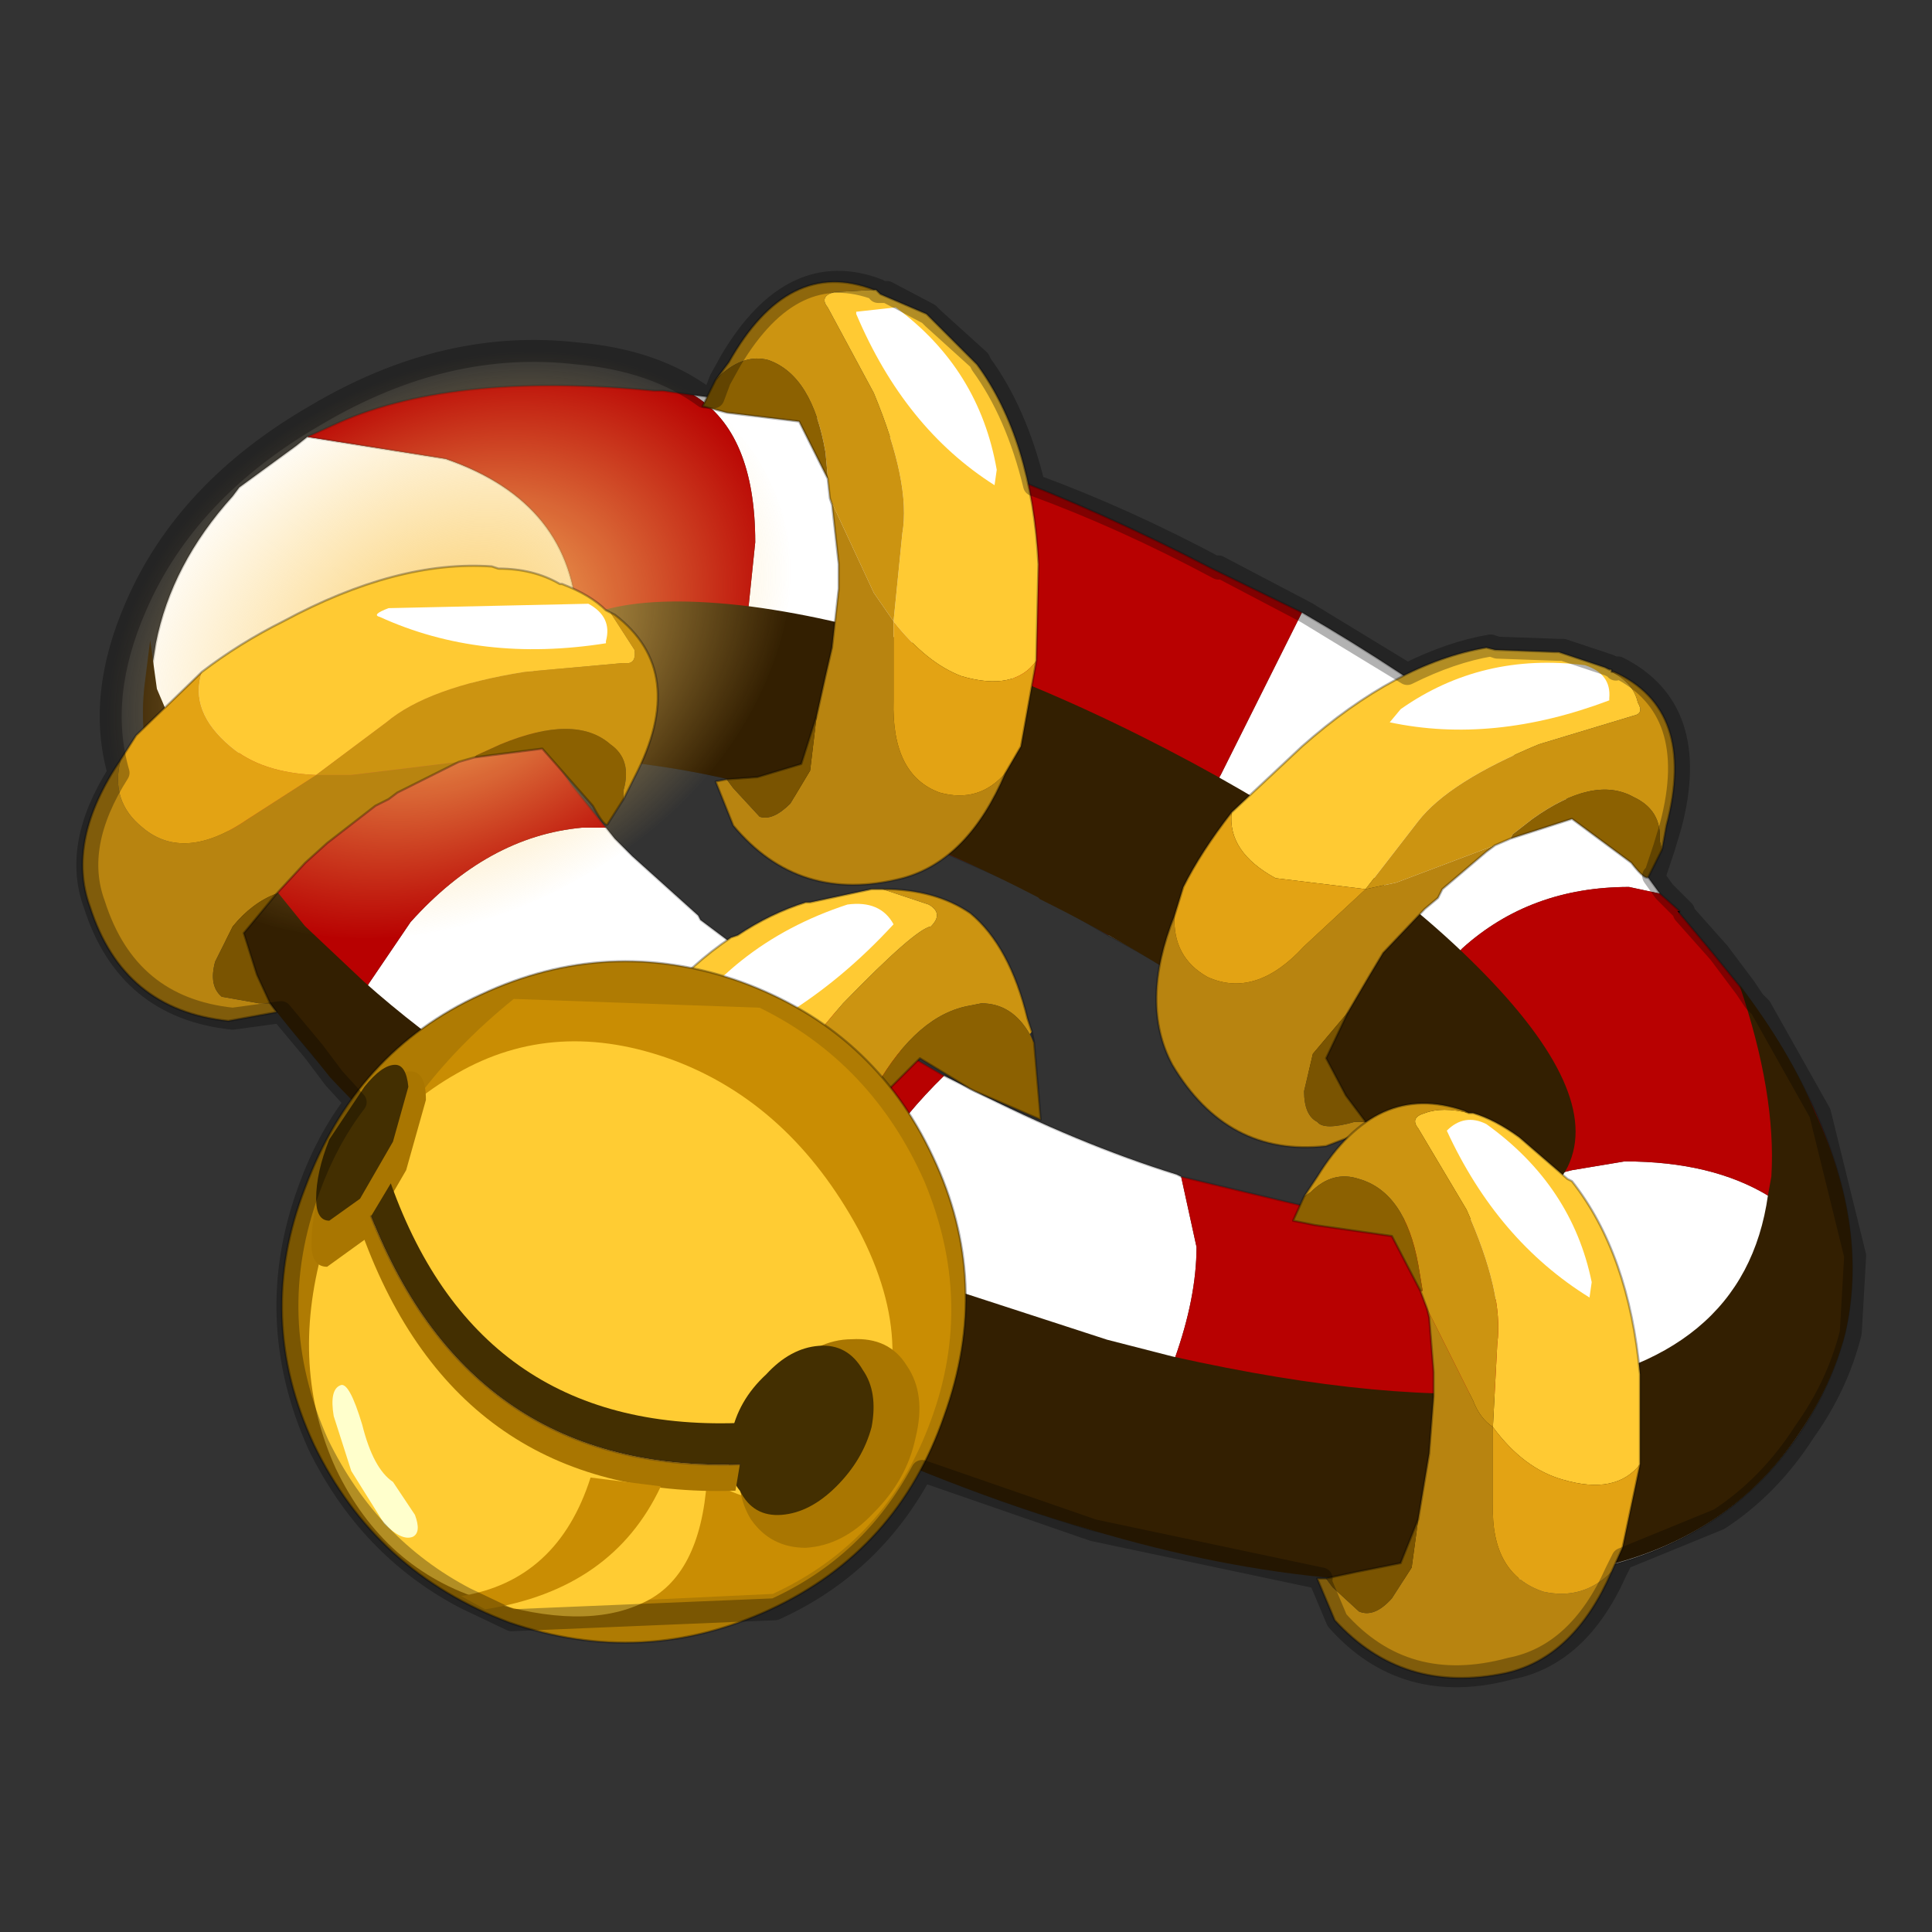<?xml version="1.0" encoding="UTF-8" standalone="no"?>
<svg xmlns:xlink="http://www.w3.org/1999/xlink" height="440.0px" width="440.0px" xmlns="http://www.w3.org/2000/svg">
  <rect width="100%" height="100%" fill="#333333" stroke="none"/>
  <g transform="matrix(10.0, 0.0, 0.0, 10.0, 0.0, 0.0)">
    <use height="44.0" transform="matrix(1.0, 0.0, 0.0, 1.0, 0.0, 0.0)" width="44.0" xlink:href="#shape0"/>
    <use height="29.2" transform="matrix(0.766, 0.0, 0.0, 0.766, 3.267, 13.697)" width="50.8" xlink:href="#sprite0"/>
    <use height="32.5" transform="matrix(0.438, -0.253, 0.191, 0.323, 0.0, 13.55)" width="32.5" xlink:href="#sprite1"/>
    <use height="32.3" transform="matrix(1.0, 0.0, 0.0, 1.0, 1.75, 6.15)" width="40.75" xlink:href="#shape3"/>
  </g>
  <defs>
    <g id="shape0" transform="matrix(1.0, 0.0, 0.0, 1.0, 0.0, 0.0)">
      <path d="M44.0 44.0 L0.0 44.0 0.0 0.0 44.0 0.0 44.0 44.0" fill="#43adca" fill-opacity="0.0" fill-rule="evenodd" stroke="none"/>
      <path d="M37.8 20.35 L37.1 20.2 Q34.85 20.2 33.3 21.6 L32.4 22.6 Q31.45 23.95 31.2 25.6 L30.55 25.0 29.7 24.25 Q27.8 22.65 25.25 21.3 L27.45 18.25 27.8 17.65 29.65 13.95 Q34.3 16.65 37.4 19.8 L37.8 20.35 M33.15 27.65 L34.8 26.9 35.8 26.65 37.0 26.45 Q39.0 26.45 40.3 27.25 L40.6 27.45 Q41.9 28.5 42.0 30.4 41.7 31.55 41.0 32.6 39.4 35.0 36.45 35.7 L34.1 36.05 Q35.0 34.65 35.0 33.1 L35.0 32.75 34.9 31.65 Q34.6 30.4 33.85 29.25 33.2 28.25 32.5 27.8 L33.2 27.8 33.3 27.75 33.15 27.65 M24.9 34.85 Q21.7 33.9 18.2 32.25 18.3 30.2 18.9 28.45 19.75 26.2 21.5 24.5 L22.1 24.8 Q24.55 26.05 26.8 26.75 L26.9 26.8 27.25 28.4 Q27.25 29.55 26.75 30.95 26.2 32.7 24.9 34.85 M13.5 29.45 L11.5 28.1 11.45 28.05 Q9.25 26.35 7.6 24.55 7.8 23.4 8.4 22.4 L9.35 21.0 Q11.1 19.05 13.25 18.85 L13.8 18.85 14.0 19.1 14.4 19.5 15.9 20.85 15.95 20.95 17.75 22.3 Q16.45 22.5 15.05 24.85 L14.25 26.4 Q13.6 27.95 13.5 29.45 M4.35 19.95 L3.75 18.5 Q3.25 17.0 3.4 15.6 L3.55 14.65 Q3.9 12.85 5.3 11.3 L5.45 11.1 6.75 10.15 7.0 9.95 10.15 10.45 Q13.05 11.45 13.15 14.2 13.2 15.45 12.7 17.15 L12.5 17.1 12.2 16.1 Q7.55 14.0 5.45 17.15 L4.8 18.3 Q4.45 19.05 4.35 19.95 M15.8 9.0 Q18.9 9.4 22.3 10.6 L22.7 10.75 23.2 11.6 23.4 12.9 23.1 15.4 22.55 16.65 Q21.8 18.15 20.45 18.95 17.5 17.75 14.8 17.4 15.85 16.75 16.5 15.3 L17.05 13.8 17.2 12.35 Q17.2 9.85 15.8 9.0" fill="#ffffff" fill-rule="evenodd" stroke="none"/>
      <path d="M38.25 20.8 L39.0 21.7 39.65 22.5 Q40.75 24.0 41.35 25.35 42.55 28.05 42.0 30.4 41.9 28.5 40.6 27.45 L40.3 27.25 Q39.0 26.45 37.0 26.45 L35.8 26.65 34.8 26.9 33.15 27.65 31.95 26.4 31.9 26.4 31.2 25.6 Q31.45 23.95 32.4 22.6 L33.3 21.6 Q34.85 20.2 37.1 20.2 L37.8 20.35 38.25 20.75 38.2 20.75 38.25 20.8 M34.1 36.05 L30.5 35.95 24.9 34.85 Q26.2 32.7 26.75 30.95 27.25 29.55 27.25 28.4 L26.9 26.8 30.25 27.6 30.95 27.7 32.5 27.8 Q33.2 28.25 33.85 29.25 34.6 30.4 34.9 31.65 L35.0 32.75 35.0 33.1 Q35.0 34.65 34.1 36.05 M18.2 32.25 L17.85 32.05 17.85 32.0 17.5 31.85 13.5 29.45 Q13.6 27.95 14.25 26.4 L15.05 24.85 Q16.45 22.5 17.75 22.3 L21.5 24.5 Q19.75 26.2 18.9 28.45 18.3 30.2 18.2 32.25 M7.6 24.55 L7.15 24.05 Q5.3 21.85 4.35 19.95 4.45 19.05 4.8 18.3 L5.45 17.15 Q7.55 14.0 12.2 16.1 L12.5 17.1 13.0 17.85 13.8 18.85 13.25 18.85 Q11.1 19.05 9.35 21.0 L8.4 22.4 Q7.8 23.4 7.6 24.55 M7.0 9.95 L7.55 9.7 Q10.2 8.45 14.9 8.9 L14.95 8.9 15.1 8.9 15.8 9.0 Q17.2 9.85 17.2 12.35 L17.05 13.8 16.5 15.3 Q15.85 16.75 14.8 17.4 L14.25 17.3 14.1 17.3 12.7 17.15 Q13.2 15.45 13.15 14.2 13.05 11.45 10.15 10.45 L7.0 9.95 M22.7 10.75 Q25.1 11.65 27.6 12.95 L29.65 13.95 27.8 17.65 27.45 18.25 25.25 21.3 23.8 20.45 23.75 20.4 20.45 18.95 Q21.8 18.15 22.55 16.65 L23.1 15.4 23.4 12.9 23.2 11.6 22.7 10.75" fill="#b80101" fill-rule="evenodd" stroke="none"/>
      <path d="M38.25 20.8 L38.2 20.75 38.25 20.75 38.25 20.8" fill="#000000" fill-rule="evenodd" stroke="none"/>
      <path d="M42.0 30.4 Q42.55 28.05 41.35 25.35 40.75 24.0 39.65 22.5 L39.0 21.7 38.25 20.8 M38.25 20.75 L37.8 20.35 M42.0 30.4 Q41.7 31.55 41.0 32.6 39.4 35.0 36.45 35.7 L34.1 36.05 30.5 35.95 24.9 34.85 Q21.7 33.9 18.2 32.25 L17.85 32.05 17.85 32.0 17.5 31.85 13.5 29.45 11.5 28.1 11.45 28.05 Q9.25 26.35 7.6 24.55 L7.15 24.05 Q5.3 21.85 4.35 19.95 L3.75 18.5 Q3.25 17.0 3.4 15.6 L3.55 14.65 Q3.9 12.85 5.3 11.3 L5.45 11.1 6.75 10.15 7.0 9.95 7.55 9.7 Q10.2 8.45 14.9 8.9 L14.95 8.9 15.1 8.9 15.8 9.0 Q18.9 9.4 22.3 10.6 L22.7 10.75 Q25.1 11.65 27.6 12.95 L29.65 13.95 Q34.3 16.65 37.4 19.8 L37.8 20.35 M25.25 21.3 Q27.8 22.65 29.7 24.25 L30.55 25.0 31.2 25.6 M20.45 18.95 L23.75 20.4 23.8 20.45 25.25 21.3 M26.9 26.8 L26.8 26.75 Q24.55 26.05 22.1 24.8 L21.5 24.5 M26.9 26.8 L30.25 27.6 30.95 27.7 32.5 27.8 33.2 27.8 33.3 27.75 33.15 27.65 M13.8 18.85 L13.0 17.85 12.5 17.1 M12.7 17.15 Q13.2 15.45 13.15 14.2 13.05 11.45 10.15 10.45 L7.0 9.95 M12.7 17.15 L14.1 17.3 14.25 17.3 14.8 17.4 Q17.5 17.75 20.45 18.95 M13.8 18.85 L14.0 19.1 14.4 19.5 15.9 20.85 15.95 20.95 17.75 22.3 21.5 24.5" fill="none" stroke="#000000" stroke-linecap="round" stroke-linejoin="round" stroke-opacity="0.2" stroke-width="0.05"/>
    </g>
    <g id="sprite0" transform="matrix(1.0, 0.0, 0.0, 1.0, 27.05, 18.4)">
      <use height="29.2" transform="matrix(1.0, 0.0, 0.0, 1.0, -27.05, -18.4)" width="50.8" xlink:href="#shape1"/>
    </g>
    <g id="shape1" transform="matrix(1.0, 0.0, 0.0, 1.0, 27.05, 18.4)">
      <path d="M20.4 -7.0 Q21.9 -5.05 22.65 -3.2 24.25 0.25 23.55 3.35 23.15 4.9 22.2 6.3 20.15 9.4 16.3 10.3 L13.15 10.75 8.45 10.65 Q4.95 10.35 1.1 9.2 -3.05 8.0 -7.65 5.8 L-8.1 5.55 -8.15 5.5 -8.55 5.3 -13.8 2.15 -16.4 0.4 -16.5 0.25 Q-19.35 -1.95 -21.5 -4.25 L-22.1 -5.0 Q-24.55 -7.85 -25.8 -10.35 L-26.55 -12.2 Q-27.25 -14.25 -27.0 -16.05 L-26.85 -17.25 -26.65 -15.8 -25.2 -12.4 -22.25 -8.75 -20.5 -7.1 Q-17.3 -4.25 -12.8 -1.9 -10.0 -0.45 -6.7 0.85 L1.6 3.55 3.55 4.05 Q10.05 5.5 14.25 5.05 20.55 4.25 21.25 -0.75 L21.35 -1.3 Q21.5 -3.75 20.4 -7.0 M2.6 -14.4 Q8.9 -11.25 12.6 -7.55 16.35 -3.8 15.3 -1.6 14.6 -0.2 12.05 0.0 11.45 -0.45 10.2 -1.85 L10.15 -1.85 Q6.35 -6.2 -0.4 -9.55 L-0.45 -9.6 Q-7.2 -13.1 -12.95 -13.65 L-13.05 -13.65 -15.1 -13.95 Q-15.9 -15.55 -15.3 -16.7 -14.25 -18.9 -9.0 -18.25 -3.7 -17.55 2.6 -14.4" fill="#331f01" fill-rule="evenodd" stroke="none"/>
    </g>
    <g id="sprite1" transform="matrix(1.0, 0.0, 0.0, 1.0, 0.0, 0.0)">
      <use height="32.5" transform="matrix(1.0, 0.0, 0.0, 1.0, 0.0, 0.0)" width="32.5" xlink:href="#shape2"/>
    </g>
    <g id="shape2" transform="matrix(1.0, 0.0, 0.0, 1.0, 0.0, 0.0)">
      <path d="M4.75 27.75 Q0.0 23.0 0.0 16.25 0.0 9.5 4.75 4.75 9.5 0.0 16.25 0.0 23.0 0.0 27.75 4.75 32.5 9.5 32.5 16.25 32.5 23.0 27.75 27.75 23.0 32.5 16.25 32.5 9.5 32.5 4.75 27.75" fill="url(#gradient0)" fill-rule="evenodd" stroke="none"/>
    </g>
    <radialGradient cx="0" cy="0" gradientTransform="matrix(0.02, 0.0, 0.0, 0.02, 16.25, 16.25)" gradientUnits="userSpaceOnUse" id="gradient0" r="819.2" spreadMethod="pad">
      <stop offset="0.0" stop-color="#fbce6a"/>
      <stop offset="1.0" stop-color="#fbce6a" stop-opacity="0.0"/>
    </radialGradient>
    <g id="shape3" transform="matrix(1.0, 0.0, 0.0, 1.0, -1.75, -6.15)">
      <path d="M4.6 15.3 Q5.45 14.65 6.45 14.15 9.05 12.75 11.2 12.9 L11.35 12.95 Q12.15 12.95 12.75 13.3 L12.8 13.3 Q13.45 13.55 13.8 13.9 L13.9 13.95 14.45 14.8 Q14.5 15.15 14.2 15.1 L11.95 15.3 Q9.75 15.65 8.8 16.45 L7.2 17.65 Q5.95 17.6 5.25 17.0 4.3 16.2 4.6 15.3" fill="#ffca33" fill-rule="evenodd" stroke="none"/>
      <path d="M7.2 17.65 L8.8 16.45 Q9.75 15.65 11.95 15.3 L14.2 15.1 Q14.5 15.15 14.45 14.8 L13.9 13.95 14.0 14.0 Q15.7 15.3 14.45 17.7 L14.2 18.2 14.2 18.0 Q14.4 17.3 13.9 16.95 13.1 16.25 11.4 16.95 L10.85 17.2 10.8 17.25 10.45 17.35 8.0 17.65 7.2 17.65" fill="#cc9411" fill-rule="evenodd" stroke="none"/>
      <path d="M14.2 18.2 L13.85 18.75 Q13.8 18.9 13.5 18.35 L12.35 17.05 10.8 17.25 10.85 17.2 11.4 16.95 Q13.1 16.25 13.9 16.95 14.4 17.3 14.2 18.0 L14.2 18.2" fill="#8c6101" fill-rule="evenodd" stroke="none"/>
      <path d="M10.45 17.35 L10.25 17.45 9.05 18.05 8.85 18.2 8.55 18.35 7.45 19.2 6.95 19.65 6.3 20.35 Q5.75 20.55 5.3 21.1 L4.9 21.9 Q4.75 22.45 5.05 22.7 L5.9 22.85 6.15 22.85 6.3 23.05 5.2 23.25 Q2.8 23.0 2.05 20.65 1.5 19.15 2.75 17.3 2.5 18.25 3.25 18.85 4.2 19.65 5.65 18.65 L7.2 17.65 8.0 17.65 10.45 17.35" fill="#b88410" fill-rule="evenodd" stroke="none"/>
      <path d="M6.3 20.35 L5.55 21.25 5.85 22.2 6.15 22.85 5.9 22.85 5.05 22.7 Q4.75 22.45 4.9 21.9 L5.3 21.1 Q5.75 20.55 6.3 20.35" fill="#7a5401" fill-rule="evenodd" stroke="none"/>
      <path d="M4.6 15.3 Q4.3 16.2 5.25 17.0 5.95 17.6 7.2 17.65 L5.65 18.65 Q4.2 19.65 3.25 18.85 2.5 18.25 2.75 17.3 L3.1 16.75 4.6 15.3" fill="#e3a314" fill-rule="evenodd" stroke="none"/>
      <path d="M13.9 13.95 L13.8 13.9 Q13.45 13.55 12.8 13.3 L12.75 13.3 Q12.15 12.95 11.35 12.95 L11.2 12.9 Q9.05 12.75 6.45 14.15 5.45 14.65 4.6 15.3 M13.9 13.95 L14.0 14.0 Q15.7 15.3 14.45 17.7 L14.2 18.2 13.85 18.75 Q13.8 18.9 13.5 18.35 L12.35 17.05 10.8 17.25 10.45 17.35 10.25 17.45 9.05 18.05 8.85 18.2 8.55 18.35 7.45 19.2 6.95 19.65 6.3 20.35 5.55 21.25 5.85 22.2 6.15 22.85 6.3 23.05 5.2 23.25 Q2.8 23.0 2.05 20.65 1.5 19.15 2.75 17.3 L3.1 16.75 4.6 15.3" fill="none" stroke="#000000" stroke-linecap="round" stroke-linejoin="round" stroke-opacity="0.302" stroke-width="0.05"/>
      <path d="M13.8 14.6 L13.8 14.65 Q10.95 15.1 8.65 14.05 8.45 14.0 8.85 13.85 L13.4 13.75 Q13.95 14.05 13.8 14.6" fill="#ffffff" fill-rule="evenodd" stroke="none"/>
      <path d="M28.05 18.5 Q27.95 19.4 29.05 20.0 L31.1 20.25 32.3 18.7 Q33.0 17.8 35.05 16.95 L37.2 16.3 Q37.45 16.25 37.3 16.0 37.2 15.55 36.7 15.3 L36.7 15.25 36.65 15.25 36.55 15.2 35.5 14.85 35.4 14.85 34.05 14.8 33.85 14.75 Q31.8 15.1 29.65 17.0 L28.05 18.5" fill="#ffca33" fill-rule="evenodd" stroke="none"/>
      <path d="M34.05 19.25 L34.4 19.1 34.45 19.0 34.9 18.65 Q36.3 17.65 37.2 18.15 37.85 18.45 37.8 19.15 L37.85 19.35 37.95 18.8 Q38.65 16.15 36.75 15.3 L36.7 15.3 Q37.2 15.55 37.3 16.0 37.45 16.25 37.2 16.3 L35.05 16.95 Q33.0 17.8 32.3 18.7 L31.1 20.25 31.8 20.1 34.05 19.25" fill="#cc9411" fill-rule="evenodd" stroke="none"/>
      <path d="M34.4 19.1 L35.8 18.65 37.15 19.65 Q37.5 20.1 37.55 19.95 L37.85 19.35 37.8 19.15 Q37.85 18.45 37.2 18.15 36.3 17.65 34.9 18.65 L34.45 19.0 34.4 19.1" fill="#8c6101" fill-rule="evenodd" stroke="none"/>
      <path d="M31.1 20.25 L29.7 21.55 Q28.6 22.75 27.5 22.25 26.7 21.8 26.75 20.85 25.95 22.85 26.7 24.25 27.95 26.35 30.2 26.1 L31.25 25.7 31.1 25.55 30.85 25.55 Q30.15 25.75 30.0 25.55 29.7 25.4 29.7 24.85 L29.9 24.0 30.7 23.05 31.2 22.2 31.5 21.7 32.45 20.7 32.75 20.45 32.85 20.25 33.85 19.4 34.05 19.25 31.8 20.1 31.1 20.25" fill="#b88410" fill-rule="evenodd" stroke="none"/>
      <path d="M31.1 25.55 L30.65 24.95 30.2 24.1 30.7 23.05 29.9 24.0 29.7 24.85 Q29.7 25.4 30.0 25.55 30.15 25.75 30.85 25.55 L31.1 25.55" fill="#7a5401" fill-rule="evenodd" stroke="none"/>
      <path d="M28.05 18.5 Q27.35 19.4 26.95 20.2 L26.75 20.85 Q26.7 21.8 27.5 22.25 28.6 22.75 29.7 21.55 L31.1 20.25 29.05 20.0 Q27.95 19.4 28.05 18.5" fill="#e3a314" fill-rule="evenodd" stroke="none"/>
      <path d="M26.75 20.85 L26.95 20.2 Q27.35 19.4 28.05 18.5 M26.75 20.85 Q25.95 22.85 26.7 24.25 27.95 26.35 30.2 26.1 L31.25 25.7 31.1 25.55 30.65 24.95 30.2 24.1 30.7 23.05 31.2 22.2 31.5 21.7 32.45 20.7 32.75 20.45 32.85 20.25 33.85 19.4 34.05 19.25 34.4 19.1 35.8 18.65 37.15 19.65 Q37.5 20.1 37.55 19.95 L37.85 19.35 37.95 18.8 Q38.65 16.15 36.75 15.3 L36.7 15.3 36.7 15.25 36.65 15.25 36.55 15.2 35.5 14.85 35.4 14.85 34.05 14.8 33.85 14.75 Q31.8 15.1 29.65 17.0 L28.05 18.5" fill="none" stroke="#000000" stroke-linecap="round" stroke-linejoin="round" stroke-opacity="0.302" stroke-width="0.05"/>
      <path d="M36.65 15.9 Q36.7 15.35 36.1 15.15 33.75 14.85 31.9 16.15 L31.65 16.45 Q34.0 16.95 36.65 15.95 L36.65 15.9" fill="#ffffff" fill-rule="evenodd" stroke="none"/>
      <path d="M37.35 33.35 L37.35 31.3 Q37.1 28.55 35.8 26.9 L35.7 26.85 34.6 25.9 Q34.05 25.5 33.55 25.35 L33.45 25.35 Q32.85 25.2 32.45 25.35 32.1 25.45 32.3 25.7 L33.4 27.55 Q34.25 29.45 34.1 30.6 L34.0 32.5 Q34.7 33.45 35.6 33.7 36.8 34.05 37.35 33.35" fill="#ffca33" fill-rule="evenodd" stroke="none"/>
      <path d="M34.0 32.5 L34.1 30.6 Q34.25 29.45 33.4 27.55 L32.3 25.7 Q32.1 25.45 32.45 25.35 32.85 25.2 33.45 25.35 L33.35 25.3 Q31.35 24.6 30.0 26.8 L29.7 27.25 29.85 27.15 Q30.35 26.65 30.95 26.85 32.0 27.15 32.3 28.8 L32.4 29.4 32.35 29.4 32.5 29.8 33.55 31.9 Q33.7 32.3 34.0 32.5" fill="#cc9411" fill-rule="evenodd" stroke="none"/>
      <path d="M29.7 27.25 L29.45 27.8 29.95 27.9 31.7 28.15 32.35 29.4 32.4 29.4 32.3 28.8 Q32.0 27.15 30.95 26.85 30.35 26.65 29.85 27.15 L29.7 27.25" fill="#8c6101" fill-rule="evenodd" stroke="none"/>
      <path d="M32.5 29.8 L32.55 30.0 32.65 31.25 32.65 31.45 32.65 31.8 32.55 33.1 32.45 33.7 32.3 34.6 32.15 35.7 31.7 36.4 Q31.3 36.85 30.95 36.7 L30.35 36.15 30.2 35.95 30.0 35.95 30.4 36.9 Q31.95 38.6 34.3 38.1 35.85 37.75 36.7 35.8 36.05 36.45 35.15 36.25 33.95 35.85 34.0 34.25 L34.0 32.5 Q33.7 32.3 33.55 31.9 L32.5 29.8" fill="#b88410" fill-rule="evenodd" stroke="none"/>
      <path d="M32.3 34.6 L31.9 35.6 30.9 35.8 30.2 35.95 30.35 36.15 30.95 36.7 Q31.3 36.85 31.7 36.4 L32.15 35.7 32.3 34.6" fill="#7a5401" fill-rule="evenodd" stroke="none"/>
      <path d="M37.35 33.35 Q36.8 34.05 35.6 33.7 34.7 33.45 34.0 32.5 L34.0 34.25 Q33.95 35.85 35.15 36.25 36.05 36.45 36.7 35.8 L36.95 35.25 37.35 33.35" fill="#e3a314" fill-rule="evenodd" stroke="none"/>
      <path d="M33.45 25.35 L33.55 25.35 Q34.05 25.5 34.6 25.9 L35.7 26.85 35.8 26.9 Q37.1 28.55 37.35 31.3 L37.35 33.35 M33.45 25.35 L33.35 25.3 Q31.35 24.6 30.0 26.8 L29.7 27.25 29.45 27.8 29.95 27.9 31.7 28.15 32.35 29.4 32.5 29.8 32.55 30.0 32.65 31.25 32.65 31.45 32.65 31.8 32.55 33.1 32.45 33.7 32.3 34.6 31.9 35.6 30.9 35.8 30.2 35.95 30.0 35.95 30.4 36.9 Q31.95 38.6 34.3 38.1 35.85 37.75 36.7 35.8 L36.95 35.25 37.35 33.35" fill="none" stroke="#000000" stroke-linecap="round" stroke-linejoin="round" stroke-opacity="0.302" stroke-width="0.05"/>
      <path d="M32.95 25.75 Q34.1 28.25 36.2 29.55 L36.25 29.2 Q35.8 27.0 33.85 25.6 33.35 25.35 32.95 25.75" fill="#ffffff" fill-rule="evenodd" stroke="none"/>
      <path d="M23.6 15.05 L23.65 12.85 Q23.5 10.0 22.25 8.3 L22.15 8.2 21.2 7.25 21.1 7.15 20.05 6.7 19.95 6.6 19.0 6.65 Q18.65 6.75 18.85 7.0 L19.9 8.95 Q20.75 11.0 20.55 12.15 L20.35 14.15 Q21.1 15.1 21.9 15.4 23.1 15.75 23.6 15.05" fill="#ffca33" fill-rule="evenodd" stroke="none"/>
      <path d="M20.35 14.15 L20.55 12.15 Q20.75 11.0 19.9 8.95 L18.85 7.0 Q18.65 6.75 19.0 6.65 L19.95 6.6 19.9 6.6 Q17.95 5.85 16.6 8.25 L16.3 8.65 16.4 8.55 Q16.95 8.05 17.5 8.2 18.5 8.55 18.8 10.3 L18.85 10.85 18.85 10.9 18.9 11.35 19.9 13.5 20.35 14.15" fill="#cc9411" fill-rule="evenodd" stroke="none"/>
      <path d="M16.3 8.65 L16.0 9.25 16.55 9.4 18.2 9.6 18.85 10.9 18.85 10.85 18.8 10.3 Q18.5 8.55 17.5 8.2 16.95 8.05 16.4 8.55 L16.3 8.65" fill="#8c6101" fill-rule="evenodd" stroke="none"/>
      <path d="M18.9 11.35 L18.95 11.5 19.1 12.85 19.1 13.05 19.1 13.4 18.95 14.75 18.8 15.4 18.6 16.3 18.45 17.55 18.0 18.3 Q17.6 18.7 17.3 18.6 L16.7 17.95 16.55 17.75 16.3 17.8 16.7 18.8 Q18.2 20.6 20.55 20.0 22.05 19.6 22.9 17.6 22.3 18.3 21.4 18.05 20.3 17.65 20.35 15.95 L20.35 14.15 19.9 13.5 18.9 11.35" fill="#b88410" fill-rule="evenodd" stroke="none"/>
      <path d="M18.6 16.3 L18.25 17.4 17.25 17.7 16.55 17.75 16.7 17.95 17.3 18.6 Q17.6 18.7 18.0 18.3 L18.45 17.55 18.6 16.3" fill="#7a5401" fill-rule="evenodd" stroke="none"/>
      <path d="M23.6 15.05 Q23.1 15.75 21.9 15.4 21.1 15.1 20.35 14.15 L20.35 15.95 Q20.3 17.65 21.4 18.05 22.3 18.3 22.9 17.6 L23.25 17.0 23.6 15.05" fill="#e3a314" fill-rule="evenodd" stroke="none"/>
      <path d="M19.95 6.6 L20.05 6.7 21.1 7.15 21.2 7.25 22.15 8.2 22.25 8.3 Q23.5 10.0 23.65 12.85 L23.6 15.05 M19.95 6.6 L19.9 6.6 Q17.95 5.85 16.6 8.25 L16.3 8.65 16.0 9.25 16.55 9.4 18.2 9.6 18.85 10.9 18.9 11.35 18.95 11.5 19.1 12.85 19.1 13.05 19.1 13.4 18.95 14.75 18.8 15.4 18.6 16.3 18.25 17.4 17.25 17.7 16.55 17.75 16.3 17.8 16.7 18.8 Q18.2 20.6 20.55 20.0 22.05 19.6 22.9 17.6 L23.25 17.0 23.6 15.05" fill="none" stroke="#000000" stroke-linecap="round" stroke-linejoin="round" stroke-opacity="0.302" stroke-width="0.05"/>
      <path d="M19.5 7.1 L19.5 7.15 Q20.6 9.75 22.65 11.05 L22.7 10.7 Q22.3 8.4 20.4 7.0 L19.5 7.1" fill="#ffffff" fill-rule="evenodd" stroke="none"/>
      <path d="M20.1 20.25 L21.15 20.6 Q21.5 20.8 21.2 21.1 20.85 21.15 19.2 22.85 17.45 24.85 17.2 26.1 L16.65 28.35 Q15.45 29.15 14.3 29.15 L13.6 29.1 Q12.7 28.9 12.4 28.2 L13.15 25.85 13.6 24.95 Q14.85 22.55 16.65 21.35 L16.8 21.3 Q17.55 20.8 18.35 20.55 L18.45 20.55 19.85 20.25 20.1 20.25" fill="#ffca33" fill-rule="evenodd" stroke="none"/>
      <path d="M16.65 28.35 L17.2 26.1 Q17.45 24.85 19.2 22.85 20.85 21.15 21.2 21.1 21.5 20.8 21.15 20.6 L20.1 20.25 Q21.3 20.25 22.1 20.8 23.0 21.55 23.4 23.2 L23.5 23.5 23.45 23.55 Q23.05 22.85 22.35 22.85 L22.1 22.9 Q20.9 23.1 19.95 24.75 L19.65 25.25 19.7 25.35 19.5 25.75 19.35 25.85 19.3 25.95 18.7 27.35 18.6 27.55 18.45 27.95 Q18.2 28.55 18.05 29.5 L17.95 30.2 17.9 31.25 Q17.55 31.9 17.55 32.7 17.55 33.2 17.85 33.65 18.1 34.25 18.5 34.25 L19.55 33.7 19.75 33.55 20.05 33.65 19.15 34.6 Q16.75 36.05 14.2 34.6 L13.6 34.2 Q12.5 33.25 12.25 31.25 12.7 32.05 13.6 32.2 L13.9 32.2 Q15.45 32.2 16.0 30.35 L16.65 28.35" fill="#cc9411" fill-rule="evenodd" stroke="none"/>
      <path d="M19.7 25.35 L19.65 25.25 19.95 24.75 Q20.9 23.1 22.1 22.9 L22.35 22.85 Q23.05 22.85 23.45 23.55 L23.55 23.75 23.7 25.5 22.2 24.85 22.1 24.8 20.95 24.1 19.7 25.35" fill="#8c6101" fill-rule="evenodd" stroke="none"/>
      <path d="M19.75 33.55 L19.55 33.7 18.5 34.25 Q18.1 34.25 17.85 33.65 17.55 33.2 17.55 32.7 17.55 31.9 17.9 31.25 L17.9 32.6 18.95 33.2 19.75 33.55" fill="#7a5401" fill-rule="evenodd" stroke="none"/>
      <path d="M16.65 28.35 L16.0 30.35 Q15.45 32.2 13.9 32.2 L13.6 32.2 Q12.7 32.05 12.25 31.25 L12.15 30.55 Q12.15 29.4 12.4 28.2 12.7 28.9 13.6 29.1 L14.3 29.15 Q15.45 29.15 16.65 28.35" fill="#e3a314" fill-rule="evenodd" stroke="none"/>
      <path d="M12.25 31.25 Q12.5 33.25 13.6 34.2 L14.2 34.6 Q16.75 36.05 19.15 34.6 L20.05 33.65 19.75 33.55 M17.9 31.25 L17.95 30.2 18.05 29.5 Q18.2 28.55 18.45 27.95 L18.6 27.55 18.7 27.35 19.3 25.95 19.35 25.85 19.5 25.75 19.7 25.35 M23.5 23.5 L23.4 23.2 Q23.0 21.55 22.1 20.8 21.3 20.25 20.1 20.25 L19.85 20.25 18.45 20.55 18.35 20.55 Q17.55 20.8 16.8 21.3 L16.65 21.35 Q14.85 22.55 13.6 24.95 L13.15 25.85 12.4 28.2 M23.55 23.75 L23.5 23.5 M23.55 23.75 L23.7 25.5 22.2 24.85 22.1 24.8 20.95 24.1 19.7 25.35 M17.9 31.25 L17.9 32.6 18.95 33.2 19.75 33.55 M12.25 31.25 L12.15 30.55 Q12.15 29.4 12.4 28.2" fill="none" stroke="#000000" stroke-linecap="round" stroke-linejoin="round" stroke-opacity="0.302" stroke-width="0.05"/>
      <path d="M20.35 21.05 Q18.05 23.55 15.1 24.3 14.9 24.35 15.15 23.9 16.55 21.5 19.3 20.6 20.05 20.5 20.35 21.05" fill="#ffffff" fill-rule="evenodd" stroke="none"/>
      <path d="M8.75 31.8 Q7.7 29.5 8.55 27.05 9.45 24.6 11.75 23.5 L16.5 23.3 Q18.95 24.25 20.0 26.55 21.1 28.85 20.2 31.25 19.35 33.7 17.0 34.75 L12.25 35.0 Q9.85 34.1 8.75 31.8" fill="#ffca33" fill-rule="evenodd" stroke="none"/>
      <path d="M7.15 32.9 Q5.8 30.0 6.95 27.05 8.1 23.95 10.95 22.65 13.85 21.3 16.85 22.35 19.9 23.45 21.25 26.35 22.6 29.2 21.5 32.25 20.45 35.3 17.55 36.65 14.65 38.0 11.6 36.95 8.55 35.8 7.15 32.9" fill="#af7b03" fill-rule="evenodd" stroke="none"/>
      <path d="M7.15 32.9 Q5.8 30.0 6.95 27.05 8.1 23.95 10.95 22.65 13.85 21.3 16.85 22.35 19.9 23.45 21.25 26.35 22.6 29.2 21.5 32.25 20.45 35.3 17.55 36.65 14.65 38.0 11.6 36.95 8.55 35.8 7.15 32.9 Z" fill="none" stroke="#000000" stroke-linecap="round" stroke-linejoin="round" stroke-opacity="0.302" stroke-width="0.05"/>
      <path d="M11.7 22.75 L17.3 22.95 Q19.85 24.2 21.05 26.9 22.2 29.65 21.2 32.35 20.2 35.1 17.6 36.3 L12.3 36.55 Q9.55 35.55 8.35 32.95 7.1 30.3 8.1 27.6 9.1 24.85 11.7 22.75" fill="#c98d03" fill-rule="evenodd" stroke="none"/>
      <path d="M10.4 24.45 Q12.65 23.15 15.35 24.15 18.0 25.15 19.55 28.0 21.05 30.85 19.65 33.1 18.45 35.0 16.1 33.7 15.95 35.9 14.65 36.5 13.3 37.15 11.05 36.45 8.75 35.75 7.65 33.45 6.6 31.15 7.35 28.45 8.1 25.75 10.4 24.45" fill="#ffcc33" fill-rule="evenodd" stroke="none"/>
      <path d="M17.85 31.25 Q18.6 30.5 19.4 30.5 20.25 30.45 20.65 31.1 21.1 31.75 20.85 32.75 20.65 33.7 19.9 34.45 19.2 35.2 18.35 35.25 17.55 35.25 17.1 34.6 16.7 33.95 16.9 33.0 17.15 32.0 17.85 31.25" fill="#a97601" fill-rule="evenodd" stroke="none"/>
      <path d="M17.45 31.3 Q18.0 30.7 18.65 30.65 19.3 30.6 19.65 31.2 20.0 31.7 19.85 32.5 19.65 33.25 19.05 33.85 18.45 34.45 17.8 34.5 17.15 34.55 16.85 33.95 16.45 33.45 16.65 32.7 16.8 31.9 17.45 31.3" fill="#432f01" fill-rule="evenodd" stroke="none"/>
      <path d="M8.45 25.05 Q8.95 24.4 9.35 24.4 9.7 24.4 9.7 25.05 L9.25 26.65 8.35 28.2 7.45 28.85 Q7.05 28.85 7.1 28.2 7.1 27.55 7.5 26.65 7.9 25.7 8.45 25.05" fill="#a97601" fill-rule="evenodd" stroke="none"/>
      <path d="M8.3 24.75 Q8.7 24.25 9.0 24.25 9.25 24.25 9.3 24.75 L8.95 26.0 8.2 27.3 7.5 27.8 Q7.2 27.8 7.2 27.3 7.2 26.7 7.5 25.95 L8.3 24.75" fill="#432f01" fill-rule="evenodd" stroke="none"/>
      <path d="M8.45 27.7 L8.9 26.95 Q10.95 32.7 17.0 32.4 L16.85 33.35 Q10.75 33.55 8.45 27.7" fill="#432f01" fill-rule="evenodd" stroke="none"/>
      <path d="M16.85 33.35 L16.75 33.95 Q10.45 34.15 8.25 28.1 L8.45 27.7 Q10.75 33.55 16.85 33.35" fill="#a97601" fill-rule="evenodd" stroke="none"/>
      <path d="M8.45 27.7 Q10.75 33.55 16.85 33.35" fill="none" stroke="#332720" stroke-linecap="round" stroke-linejoin="round" stroke-opacity="0.302" stroke-width="0.05"/>
      <path d="M9.4 35.0 Q9.15 35.1 8.75 34.7 L8.0 33.5 7.6 32.25 Q7.5 31.65 7.75 31.55 7.95 31.45 8.25 32.45 8.5 33.45 8.95 33.75 L9.45 34.5 Q9.6 34.9 9.4 35.0" fill="#ffffcc" fill-rule="evenodd" stroke="none"/>
      <path d="M13.45 33.65 L15.05 33.85 Q13.95 36.2 11.05 36.65 L10.5 36.35 Q12.7 36.0 13.45 33.65" fill="#c98d03" fill-rule="evenodd" stroke="none"/>
      <path d="M7.2 9.45 Q10.15 7.7 13.15 8.05 14.9 8.2 16.05 9.05 L16.25 9.05 16.4 8.65 16.65 8.2 Q18.05 5.85 20.0 6.6 L20.0 6.65 20.05 6.65 20.2 6.65 21.15 7.15 21.25 7.25 22.3 8.2 22.35 8.3 Q23.15 9.4 23.55 11.05 25.6 11.8 27.75 12.95 L27.7 12.9 27.75 12.9 29.75 13.95 32.05 15.35 Q33.05 14.85 33.95 14.7 L34.1 14.75 35.5 14.8 35.6 14.8 36.65 15.15 36.75 15.2 36.8 15.2 36.8 15.25 36.85 15.2 Q38.75 16.15 38.05 18.8 L37.9 19.3 37.7 19.9 37.65 19.95 37.9 20.3 38.35 20.75 38.35 20.8 39.15 21.7 39.75 22.5 39.95 22.8 40.1 22.95 41.45 25.35 42.25 28.6 42.15 30.35 Q41.85 31.55 41.1 32.6 40.3 33.85 39.15 34.6 L36.95 35.5 36.8 35.8 Q35.95 37.7 34.4 38.0 32.0 38.65 30.45 36.9 L30.05 35.95 30.1 35.95 24.9 34.85 21.0 33.5 Q19.85 35.65 17.65 36.65 L11.65 36.9 10.6 36.4 Q8.4 35.25 7.25 32.9 5.95 30.0 7.05 27.05 7.45 25.95 8.1 25.1 L7.6 24.55 7.15 23.95 6.4 23.05 5.3 23.2 Q2.9 22.95 2.15 20.6 1.65 19.25 2.7 17.6 2.2 15.85 3.1 13.8 4.25 11.15 7.2 9.45 Z" fill="none" stroke="#000000" stroke-linecap="round" stroke-linejoin="round" stroke-opacity="0.302" stroke-width="0.5"/>
    </g>
  </defs>
</svg>
